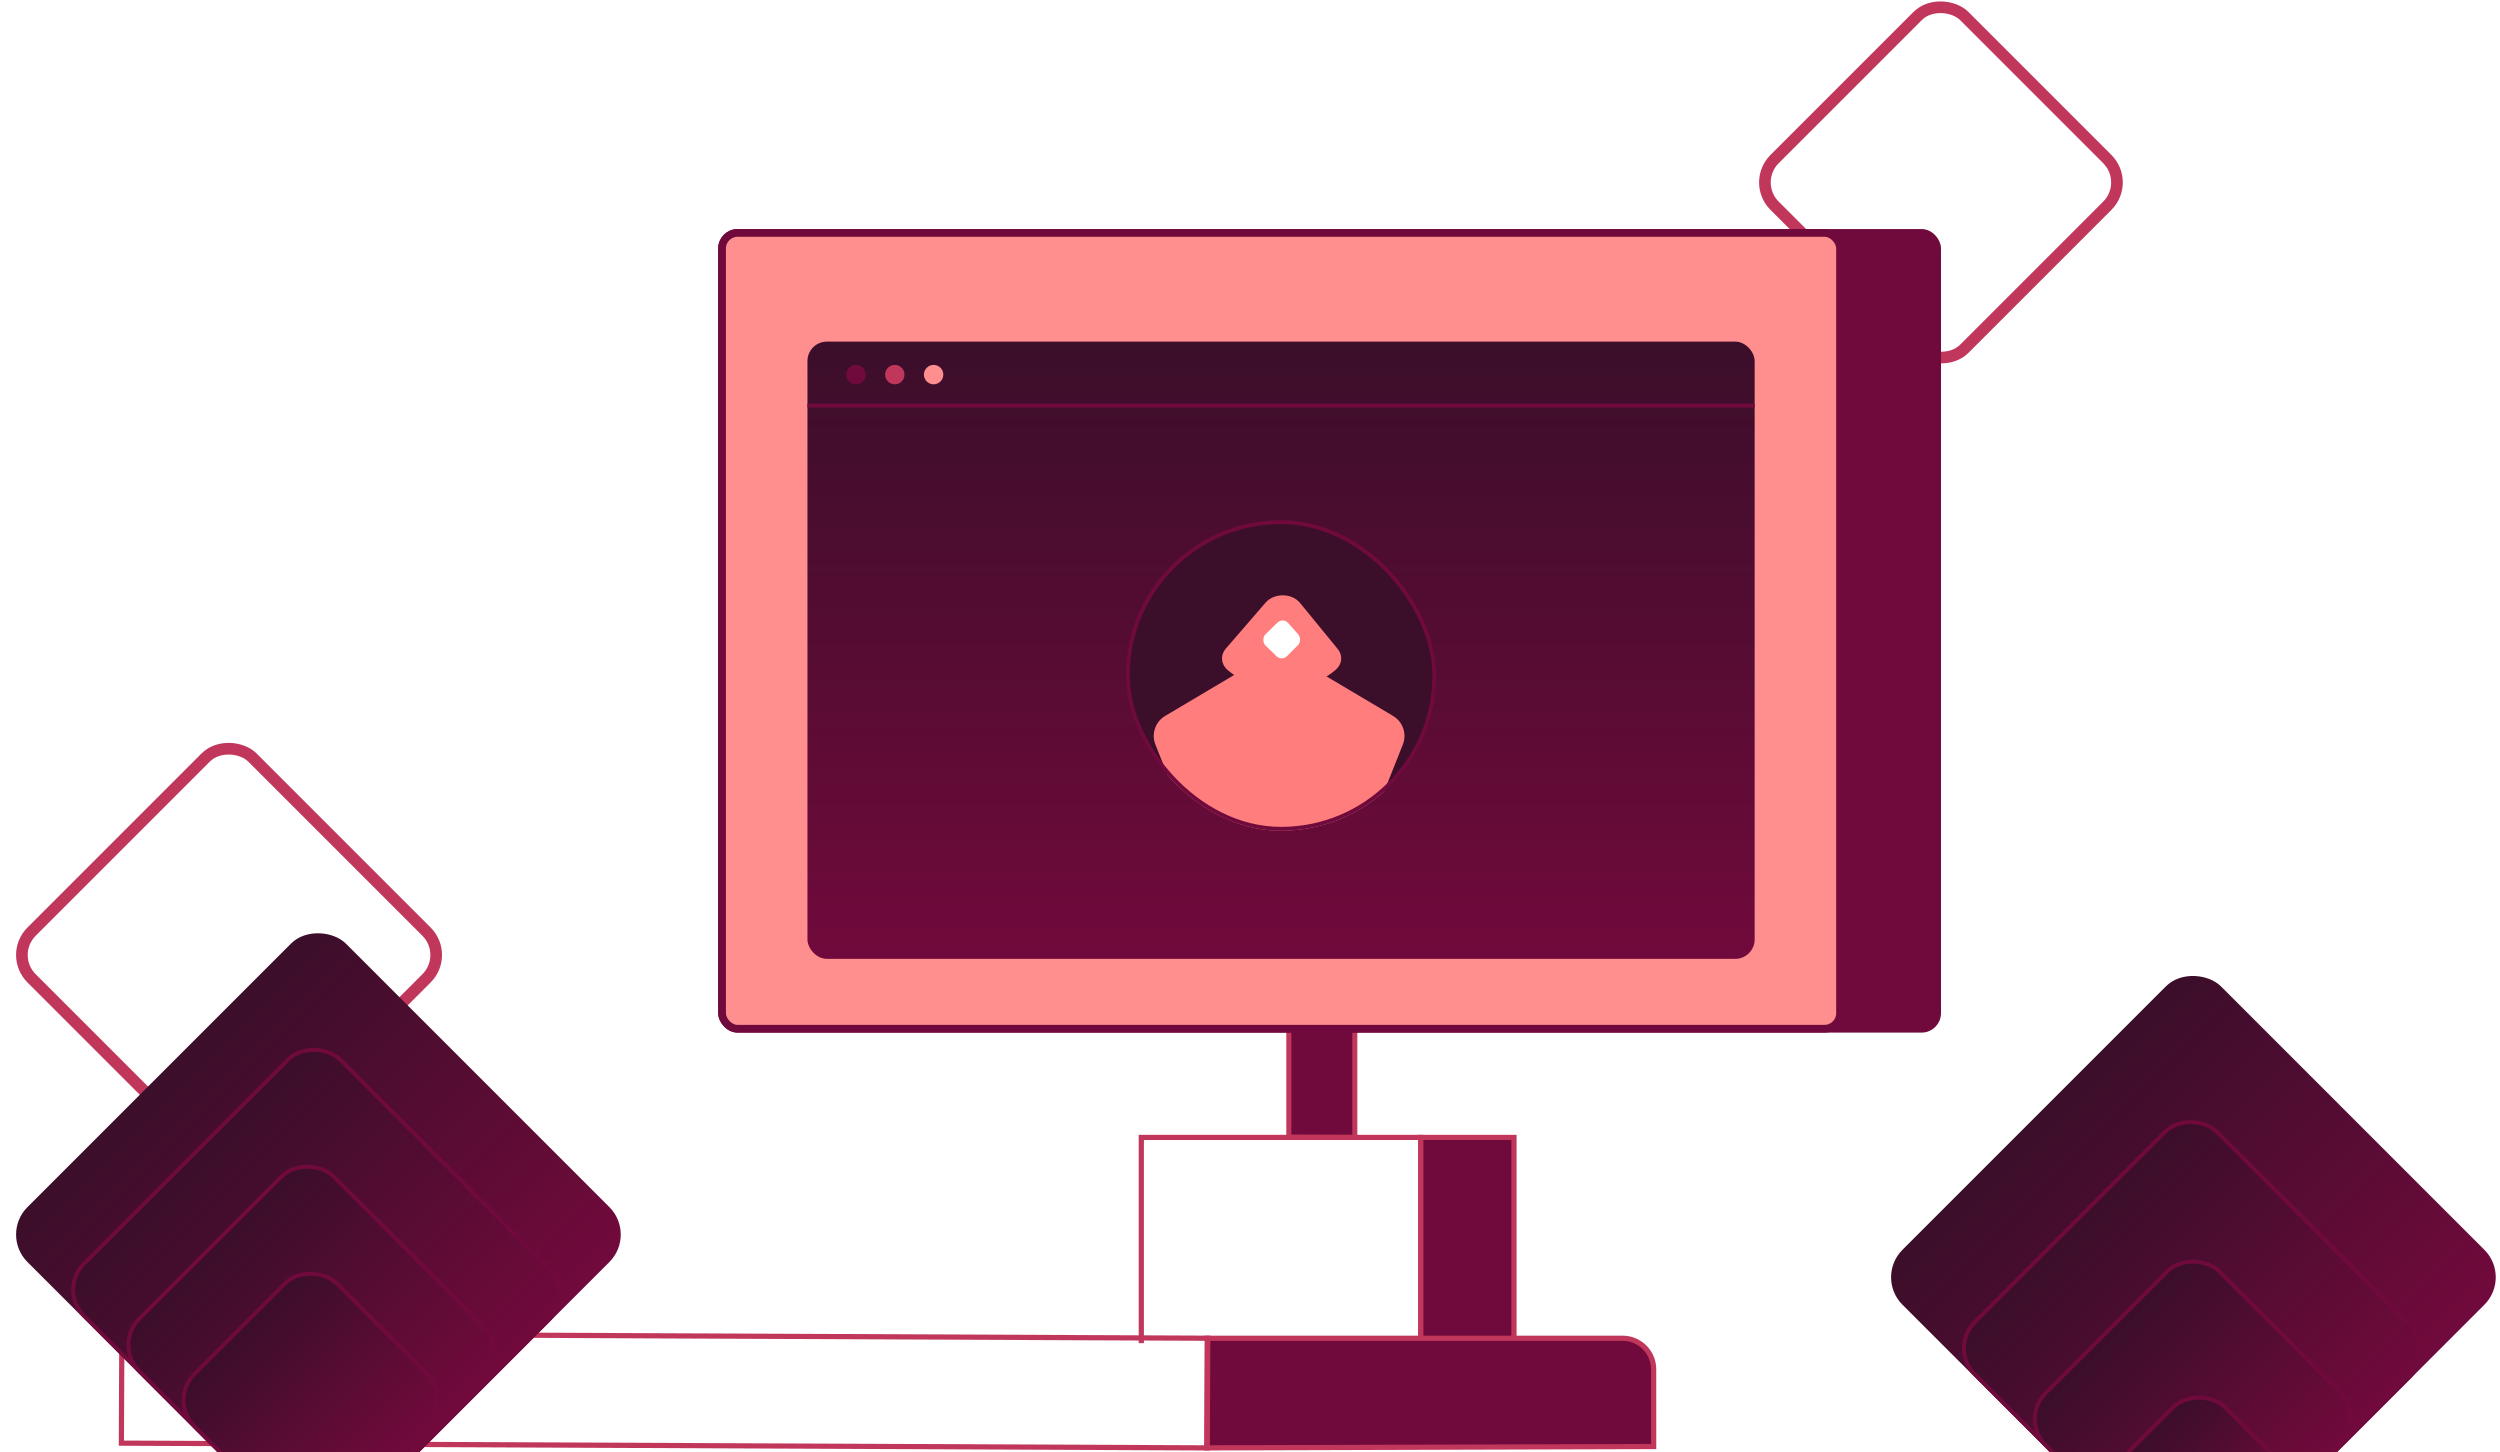 <svg width="644" height="374" viewBox="0 0 644 374" fill="none" xmlns="http://www.w3.org/2000/svg">
<g clip-path="url(#clip0_790_1160)">
<rect x="451.121" y="46.988" width="69.108" height="69.108" rx="8.5" transform="rotate(-45 451.121 46.988)" stroke="#C1365B" stroke-width="3"/>
<rect x="2.121" y="246.003" width="80.443" height="80.443" rx="8.5" transform="rotate(-45 2.121 246.003)" stroke="#C1365B" stroke-width="3"/>
<path d="M349 293V265H332V292.93L349 293Z" fill="#710A3C" stroke="#C1365B" stroke-width="1.3"/>
<path d="M357.475 372.369H365.661" stroke="#FF4148" stroke-width="1.34"/>
<path d="M366 344.844V293H294V346" stroke="#C1365B" stroke-width="1.34"/>
<path d="M366 345H390V293H366V345Z" fill="#710A3C" stroke="#C1365B" stroke-width="1.34"/>
<path d="M425.985 372.623C425.979 366.997 425.979 358.791 425.981 352.736C425.983 348.316 422.4 344.734 417.98 344.734H310.97L310.85 372.972L425.985 372.623Z" fill="#710A3C" stroke="#C1365B" stroke-width="1.34"/>
<path fill-rule="evenodd" clip-rule="evenodd" d="M31.391 343.505L311.112 344.725L310.988 372.976L31.267 371.757L31.391 343.505Z" stroke="#C1365B" stroke-width="1.34"/>
<rect x="186" y="60" width="313" height="205" rx="4" fill="#710A3C" stroke="#710A3C" stroke-width="2"/>
<rect x="186" y="60" width="288" height="205" rx="4" fill="#FF8F8F" stroke="#710A3C" stroke-width="2"/>
<rect x="208" y="88" width="244" height="159" rx="5" fill="url(#paint0_linear_790_1160)"/>
<rect width="244" height="1" transform="matrix(1 0 0 -1 208 105)" fill="#710A3C"/>
<circle cx="220.5" cy="96.5" r="2.5" fill="#710A3C"/>
<circle cx="230.5" cy="96.5" r="2.5" fill="#C1365B"/>
<circle cx="240.5" cy="96.5" r="2.5" fill="#FF8F8F"/>
<g clip-path="url(#clip1_790_1160)">
<rect x="290" y="134" width="80" height="80" rx="40" fill="#3B0E2A"/>
<path d="M326.438 168.818C328.325 167.697 330.675 167.697 332.562 168.818L358.856 184.423C361.394 185.929 362.459 189.058 361.369 191.8L351.871 215.679C350.963 217.963 348.753 219.461 346.296 219.461H312.704C310.247 219.461 308.037 217.963 307.129 215.679L297.631 191.8C296.541 189.058 297.606 185.929 300.144 184.423L326.438 168.818Z" fill="#FF7D7D"/>
<g filter="url(#filter0_di_790_1160)">
<path d="M316.355 172.698C314.52 171.205 314.276 168.814 315.781 167.073L326.001 155.25C328.208 152.697 332.778 152.735 334.896 155.324L344.614 167.2C345.982 168.871 345.74 171.12 344.037 172.574V172.574C336.533 178.977 324.248 179.121 316.596 172.895L316.355 172.698Z" fill="#FF7D7D"/>
</g>
<path d="M326.067 166.36C325.225 165.548 325.224 164.144 326.064 163.324L329.084 160.378C329.867 159.614 331.082 159.658 331.81 160.476L334.371 163.355C335.105 164.18 335.067 165.483 334.286 166.264L331.512 169.037C330.773 169.776 329.624 169.789 328.875 169.067L326.067 166.36Z" fill="white"/>
</g>
<rect x="290.5" y="134.5" width="79" height="79" rx="39.5" stroke="#710A3C"/>
<rect x="483" y="329.024" width="116" height="116" rx="10" transform="rotate(-45 483 329.024)" fill="url(#paint1_linear_790_1160)"/>
<rect x="501.975" y="347.293" width="88.275" height="89.165" rx="9.5" transform="rotate(-45 501.975 347.293)" fill="url(#paint2_linear_790_1160)" stroke="#710A3C"/>
<rect x="520.242" y="365.561" width="63.266" height="62.678" rx="9.5" transform="rotate(-45 520.242 365.561)" fill="url(#paint3_linear_790_1160)" stroke="#710A3C"/>
<rect x="538.51" y="383.829" width="39.572" height="38.16" rx="9.5" transform="rotate(-45 538.51 383.829)" fill="url(#paint4_linear_790_1160)" stroke="#710A3C"/>
<rect y="318.024" width="116" height="116" rx="10" transform="rotate(-45 0 318.024)" fill="url(#paint5_linear_790_1160)"/>
<rect x="14.924" y="332.241" width="93.32" height="94.894" rx="9.5" transform="rotate(-45 14.924 332.241)" fill="url(#paint6_linear_790_1160)" stroke="#710A3C"/>
<rect x="29.141" y="346.458" width="70.836" height="73.326" rx="9.5" transform="rotate(-45 29.141 346.458)" fill="url(#paint7_linear_790_1160)" stroke="#710A3C"/>
<rect x="43.358" y="360.676" width="51.95" height="51.422" rx="9.5" transform="rotate(-45 43.358 360.676)" fill="url(#paint8_linear_790_1160)" stroke="#710A3C"/>
</g>
<defs>
<filter id="filter0_di_790_1160" x="314.797" y="153.359" width="30.701" height="27.113" filterUnits="userSpaceOnUse" color-interpolation-filters="sRGB">
<feFlood flood-opacity="0" result="BackgroundImageFix"/>
<feColorMatrix in="SourceAlpha" type="matrix" values="0 0 0 0 0 0 0 0 0 0 0 0 0 0 0 0 0 0 127 0" result="hardAlpha"/>
<feOffset dy="3"/>
<feComposite in2="hardAlpha" operator="out"/>
<feColorMatrix type="matrix" values="0 0 0 0 0.322 0 0 0 0 0.051 0 0 0 0 0.196 0 0 0 1 0"/>
<feBlend mode="normal" in2="BackgroundImageFix" result="effect1_dropShadow_790_1160"/>
<feBlend mode="normal" in="SourceGraphic" in2="effect1_dropShadow_790_1160" result="shape"/>
<feColorMatrix in="SourceAlpha" type="matrix" values="0 0 0 0 0 0 0 0 0 0 0 0 0 0 0 0 0 0 127 0" result="hardAlpha"/>
<feOffset dy="-3"/>
<feComposite in2="hardAlpha" operator="arithmetic" k2="-1" k3="1"/>
<feColorMatrix type="matrix" values="0 0 0 0 1 0 0 0 0 1 0 0 0 0 1 0 0 0 1 0"/>
<feBlend mode="normal" in2="shape" result="effect2_innerShadow_790_1160"/>
</filter>
<linearGradient id="paint0_linear_790_1160" x1="330" y1="88" x2="330" y2="247" gradientUnits="userSpaceOnUse">
<stop stop-color="#3B0E2A"/>
<stop offset="1" stop-color="#710A3C"/>
</linearGradient>
<linearGradient id="paint1_linear_790_1160" x1="541" y1="329.024" x2="541" y2="445.024" gradientUnits="userSpaceOnUse">
<stop stop-color="#3B0E2A"/>
<stop offset="1" stop-color="#710A3C"/>
</linearGradient>
<linearGradient id="paint2_linear_790_1160" x1="545.905" y1="347.293" x2="545.905" y2="437.457" gradientUnits="userSpaceOnUse">
<stop stop-color="#3B0E2A"/>
<stop offset="1" stop-color="#710A3C"/>
</linearGradient>
<linearGradient id="paint3_linear_790_1160" x1="551.668" y1="365.561" x2="551.668" y2="429.239" gradientUnits="userSpaceOnUse">
<stop stop-color="#3B0E2A"/>
<stop offset="1" stop-color="#710A3C"/>
</linearGradient>
<linearGradient id="paint4_linear_790_1160" x1="558.088" y1="383.829" x2="558.088" y2="422.989" gradientUnits="userSpaceOnUse">
<stop stop-color="#3B0E2A"/>
<stop offset="1" stop-color="#710A3C"/>
</linearGradient>
<linearGradient id="paint5_linear_790_1160" x1="58" y1="318.024" x2="58" y2="434.024" gradientUnits="userSpaceOnUse">
<stop stop-color="#3B0E2A"/>
<stop offset="1" stop-color="#710A3C"/>
</linearGradient>
<linearGradient id="paint6_linear_790_1160" x1="61.377" y1="332.241" x2="61.377" y2="428.136" gradientUnits="userSpaceOnUse">
<stop stop-color="#3B0E2A"/>
<stop offset="1" stop-color="#710A3C"/>
</linearGradient>
<linearGradient id="paint7_linear_790_1160" x1="64.352" y1="346.458" x2="64.352" y2="420.785" gradientUnits="userSpaceOnUse">
<stop stop-color="#3B0E2A"/>
<stop offset="1" stop-color="#710A3C"/>
</linearGradient>
<linearGradient id="paint8_linear_790_1160" x1="69.125" y1="360.676" x2="69.125" y2="413.097" gradientUnits="userSpaceOnUse">
<stop stop-color="#3B0E2A"/>
<stop offset="1" stop-color="#710A3C"/>
</linearGradient>
<clipPath id="clip0_790_1160">
<rect width="644" height="374" fill="white"/>
</clipPath>
<clipPath id="clip1_790_1160">
<rect x="290" y="134" width="80" height="80" rx="40" fill="white"/>
</clipPath>
</defs>
</svg>
